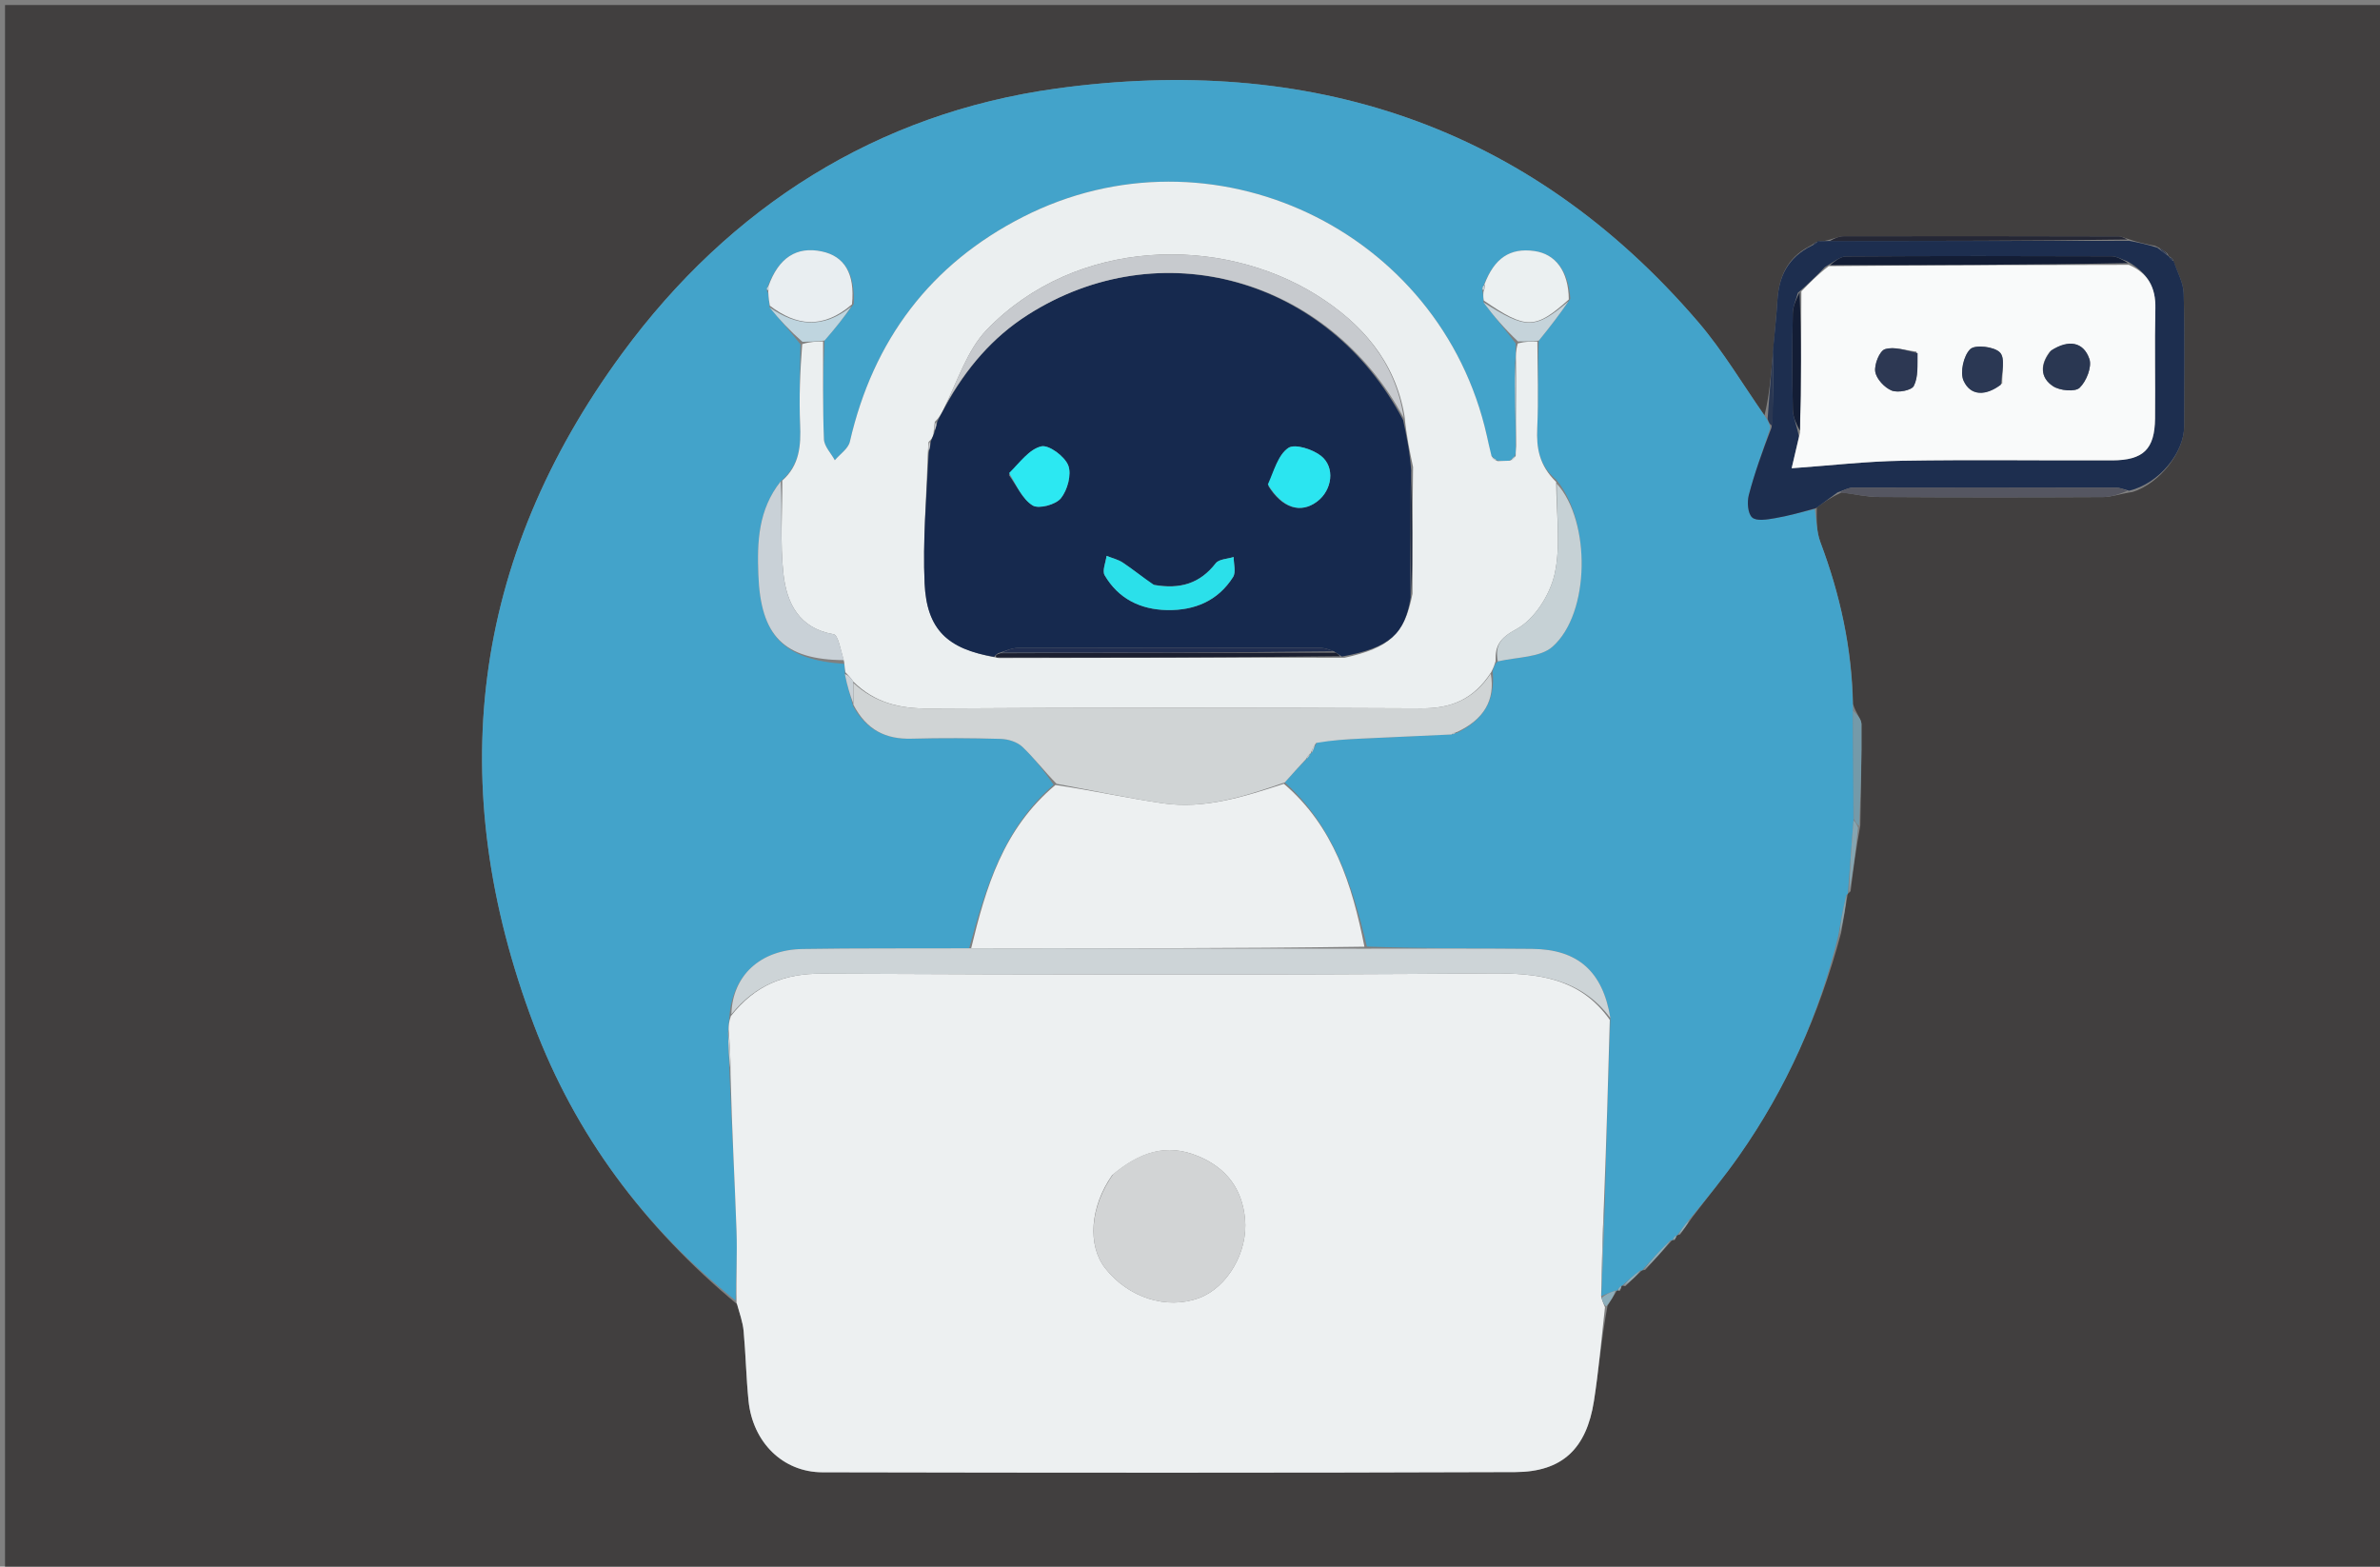 <svg version="1.1" id="Layer_1" xmlns="http://www.w3.org/2000/svg" xmlns:xlink="http://www.w3.org/1999/xlink" x="0px" y="0px"
	 width="100%" viewBox="0 0 474 312" enable-background="new 0 0 474 312" xml:space="preserve">
<rect x="0" y="0" width="474" height="312" fill="#808080" stroke="none"/>
<path fill="#413F3F" opacity="1" stroke="none" 
	d="
M297,313 
	C198,313 99.5,313 1,313 
	C1,209 1,105 1,1 
	C80,1 159,1 238,1 
	C317,1 396,1 475,1 
	C475,105 475,209 475,313 
	C415.833,313 356.667,313 297,313 
M431.95,51.063 
	C431.95,51.063 431.907,51.024 431.682,50.502 
	C431.105,50.044 430.529,49.587 429.217,48.963 
	C427.499,48.629 425.782,48.295 423.399,47.45 
	C422.922,47.319 422.446,47.075 421.969,47.074 
	C403.713,47.037 385.456,47.006 367.2,47.048 
	C366.122,47.05 365.046,47.658 363.307,47.997 
	C362.865,48.012 362.424,48.028 361.579,48.257 
	C361.328,48.44 361.134,48.672 360.308,49.08 
	C355.954,51.359 354.265,55.164 353.983,59.865 
	C353.778,63.265 353.388,66.653 353.037,70.957 
	C352.688,75.003 352.339,79.048 351.413,82.72 
	C347.036,76.498 343.135,69.868 338.205,64.119 
	C304.377,24.674 260.484,10.732 210.382,17.634 
	C174.7,22.549 145.408,41.131 123.951,70.323 
	C93.699,111.482 88.311,156.484 106.318,204.087 
	C114.59,225.956 128.175,244.315 146.866,259.806 
	C147.291,261.561 147.935,263.296 148.099,265.075 
	C148.528,269.709 148.608,274.376 149.081,279.003 
	C149.921,287.216 155.877,293.203 163.799,293.22 
	C209.789,293.318 255.78,293.343 301.77,293.18 
	C311.144,293.146 315.96,288.516 317.443,279.048 
	C318.413,272.854 318.929,266.59 320.162,260.033 
	C320.799,259.038 321.435,258.044 322.033,256.998 
	C322.033,256.998 322.027,257.062 322.638,257.067 
	C322.782,256.72 322.926,256.373 323.005,256.014 
	C323.005,256.014 323.027,256.076 323.698,256.149 
	C324.813,255.104 325.928,254.059 326.997,252.999 
	C326.997,252.999 327.014,253.045 327.667,252.897 
	C329.46,250.941 331.254,248.985 333.008,246.995 
	C333.008,246.995 333.016,247.045 333.547,246.927 
	C333.712,246.621 333.877,246.314 333.995,246.002 
	C333.995,246.002 334.021,246.041 334.603,245.856 
	C335.308,244.885 336.013,243.914 337.085,242.354 
	C340.189,238.292 343.437,234.331 346.37,230.148 
	C355.72,216.816 362.262,202.191 366.67,185.802 
	C367.129,183.194 367.588,180.585 367.987,177.997 
	C367.987,177.997 368.015,178.054 368.565,177.492 
	C369.078,173.379 369.59,169.266 370.496,164.411 
	C370.601,157.679 370.784,150.947 370.727,144.216 
	C370.718,143.162 369.616,142.117 369.04,140.192 
	C368.851,129.047 366.455,118.364 362.54,107.955 
	C361.773,105.916 361.786,103.582 361.828,101.049 
	C363.207,100.055 364.586,99.061 366.817,98.057 
	C369.257,98.378 371.695,98.962 374.137,98.977 
	C389.033,99.07 403.929,99.067 418.825,98.994 
	C420.551,98.985 422.274,98.343 424.735,97.978 
	C430.087,96.284 434.979,90.112 434.996,84.915 
	C435.026,76.09 435.132,67.261 434.901,58.441 
	C434.845,56.281 433.608,54.151 432.706,51.614 
	C432.524,51.369 432.29,51.194 431.95,51.063 
z"/>
<path fill="#43A3CA" opacity="1" stroke="none" 
	d="
M146.504,259.016 
	C128.175,244.315 114.59,225.956 106.318,204.087 
	C88.311,156.484 93.699,111.482 123.951,70.323 
	C145.408,41.131 174.7,22.549 210.382,17.634 
	C260.484,10.732 304.377,24.674 338.205,64.119 
	C343.135,69.868 347.036,76.498 351.749,83.247 
	C352.292,84.183 352.5,84.592 352.528,85.357 
	C350.968,89.994 349.433,94.233 348.297,98.577 
	C347.929,99.986 348.074,102.261 348.959,103.057 
	C349.827,103.838 351.971,103.461 353.489,103.204 
	C356.165,102.753 358.792,102.007 361.439,101.385 
	C361.786,103.582 361.773,105.916 362.54,107.955 
	C366.455,118.364 368.851,129.047 369.028,141.09 
	C369.075,149.005 369.134,156.022 369.133,163.458 
	C368.721,168.603 368.368,173.328 368.015,178.054 
	C368.015,178.054 367.987,177.997 367.724,178.229 
	C367.009,181.094 366.557,183.728 366.105,186.362 
	C362.262,202.191 355.72,216.816 346.37,230.148 
	C343.437,234.331 340.189,238.292 336.585,242.722 
	C335.398,244.074 334.709,245.058 334.021,246.041 
	C334.021,246.041 333.995,246.002 333.765,246.08 
	C333.361,246.454 333.189,246.75 333.016,247.045 
	C333.016,247.045 333.008,246.995 332.679,247.012 
	C330.571,249.034 328.792,251.04 327.014,253.045 
	C327.014,253.045 326.997,252.999 326.683,253.013 
	C325.255,254.043 324.141,255.059 323.027,256.076 
	C323.027,256.076 323.005,256.014 322.8,256.121 
	C322.406,256.506 322.216,256.784 322.027,257.062 
	C322.027,257.062 322.033,256.998 321.711,257.025 
	C320.557,257.421 319.725,257.79 318.875,258.137 
	C318.857,258.114 318.883,258.063 318.944,257.614 
	C319.216,251.357 319.426,245.55 319.622,239.291 
	C319.94,226.932 320.273,215.026 320.719,202.743 
	C319.202,193.427 314.195,189.064 305.173,188.982 
	C294.213,188.882 283.251,188.929 272.232,188.516 
	C269.285,176.109 265.581,164.516 255.881,155.819 
	C257.397,154.094 258.73,152.655 260.291,151.072 
	C260.702,150.627 260.885,150.326 261.034,150.019 
	C261.001,150.013 261.047,150.063 261.285,149.879 
	C261.69,149.127 261.857,148.559 262.367,147.765 
	C265.479,147.392 268.247,147.232 271.017,147.102 
	C277.04,146.818 283.065,146.549 289.327,146.226 
	C289.564,146.178 289.987,145.942 290.329,145.891 
	C295.45,143.319 297.846,139.487 297.275,133.692 
	C297.522,132.836 297.688,132.267 298.302,131.717 
	C302.282,130.825 306.732,130.956 309.179,128.807 
	C316.742,122.163 316.841,103.763 309.955,95.553 
	C306.54,92.662 305.969,89.236 306.155,85.259 
	C306.424,79.521 306.199,73.761 306.463,67.837 
	C308.721,65.073 310.701,62.484 312.75,59.517 
	C312.39,53.931 309.749,50.584 305.604,49.999 
	C300.741,49.313 297.629,51.39 295.477,56.845 
	C295.157,57.361 295.159,57.682 295.304,58.316 
	C295.361,59.038 295.441,59.448 295.438,60.202 
	C297.534,63.036 299.714,65.524 301.864,68.402 
	C301.864,69.83 301.893,70.869 301.733,72.274 
	C301.674,78.12 301.803,83.598 301.892,89.355 
	C301.858,90.008 301.864,90.382 301.644,90.9 
	C301.187,91.31 300.955,91.578 300.416,91.816 
	C299.491,91.801 298.874,91.818 298.083,91.644 
	C297.602,91.302 297.296,91.149 296.925,90.609 
	C296.614,89.083 296.376,87.943 296.122,86.807 
	C286.936,45.758 241.234,24.073 203.701,43.222 
	C185.293,52.614 173.905,67.753 169.261,87.97 
	C168.942,89.357 167.294,90.439 166.263,91.662 
	C165.506,90.265 164.149,88.891 164.092,87.466 
	C163.835,80.986 163.944,74.491 164.216,67.822 
	C166.313,65.412 168.116,63.183 170.034,60.543 
	C170.316,54.425 168.128,51.024 163.684,50.08 
	C158.635,49.009 155.065,51.337 152.897,57.12 
	C152.613,57.545 152.689,57.814 152.97,58.38 
	C153.07,59.455 153.197,60.167 153.273,61.225 
	C155.301,63.753 157.378,65.934 159.404,68.572 
	C159.333,74.181 159.128,79.341 159.353,84.482 
	C159.539,88.744 159.239,92.675 155.487,95.866 
	C150.987,101.539 150.789,107.959 151.035,114.46 
	C151.497,126.686 156.108,131.379 168.123,132.22 
	C168.232,132.997 168.301,133.44 168.262,134.266 
	C168.724,136.545 169.295,138.44 169.921,140.669 
	C172.574,145.411 176.441,147.25 181.531,147.112 
	C187.465,146.952 193.409,146.98 199.342,147.157 
	C200.805,147.201 202.593,147.766 203.62,148.737 
	C205.97,150.962 207.943,153.585 209.836,156.285 
	C199.754,165.067 196.318,176.82 193.005,188.869 
	C181.666,188.919 170.746,188.825 159.83,189.006 
	C151.392,189.146 145.854,194.333 145.266,202.463 
	C145.148,203.547 145.132,204.278 145.014,205.448 
	C145.059,208.555 145.205,211.222 145.312,214.323 
	C145.757,224.886 146.331,235.012 146.686,245.145 
	C146.848,249.761 146.578,254.392 146.504,259.016 
z"/>
<path fill="#EDF0F1" opacity="1" stroke="none" 
	d="
M145.115,205.009 
	C145.132,204.278 145.148,203.547 145.564,202.356 
	C150.481,196.1 156.31,193.877 163.734,193.911 
	C208.132,194.113 252.534,194.2 296.931,193.861 
	C306.423,193.789 314.745,194.807 320.606,203.119 
	C320.273,215.026 319.94,226.932 319.44,239.66 
	C319.143,246.342 319.013,252.203 318.883,258.063 
	C318.883,258.063 318.857,258.114 318.944,258.519 
	C319.236,259.402 319.442,259.879 319.648,260.357 
	C318.929,266.59 318.413,272.854 317.443,279.048 
	C315.96,288.516 311.144,293.146 301.77,293.18 
	C255.78,293.343 209.789,293.318 163.799,293.22 
	C155.877,293.203 149.921,287.216 149.081,279.003 
	C148.608,274.376 148.528,269.709 148.099,265.075 
	C147.935,263.296 147.291,261.561 146.685,259.411 
	C146.578,254.392 146.848,249.761 146.686,245.145 
	C146.331,235.012 145.757,224.886 145.494,214.002 
	C145.516,210.501 145.316,207.755 145.115,205.009 
M221.489,234.05 
	C217.095,240.306 216.527,248.018 220.124,252.597 
	C224.742,258.475 232.374,260.889 238.812,258.507 
	C244.407,256.437 248.612,249.367 247.957,242.698 
	C247.371,236.736 244.241,232.59 238.611,230.253 
	C232.289,227.629 226.967,229.475 221.489,234.05 
z"/>
<path fill="#1D2E4F" opacity="1" stroke="none" 
	d="
M361.634,101.217 
	C358.792,102.007 356.165,102.753 353.489,103.204 
	C351.971,103.461 349.827,103.838 348.959,103.057 
	C348.074,102.261 347.929,99.986 348.297,98.577 
	C349.433,94.233 350.968,89.994 352.815,85.151 
	C353.216,79.74 353.149,74.893 353.081,70.046 
	C353.388,66.653 353.778,63.265 353.983,59.865 
	C354.265,55.164 355.954,51.359 360.853,48.907 
	C361.65,48.552 361.844,48.321 361.982,48.043 
	C362.424,48.028 362.865,48.012 364.11,47.998 
	C384.63,47.986 404.348,47.974 424.065,47.961 
	C425.782,48.295 427.499,48.629 429.66,49.331 
	C430.704,50.141 431.306,50.582 431.907,51.024 
	C431.907,51.024 431.95,51.063 432.09,51.263 
	C432.416,51.697 432.643,51.879 432.913,52.008 
	C433.608,54.151 434.845,56.281 434.901,58.441 
	C435.132,67.261 435.026,76.09 434.996,84.915 
	C434.979,90.112 430.087,96.284 424.041,97.732 
	C422.702,97.355 422.057,97.112 421.412,97.11 
	C403.99,97.078 386.567,97.054 369.145,97.103 
	C368.084,97.106 367.025,97.731 365.966,98.066 
	C364.586,99.061 363.207,100.055 361.634,101.217 
M423.675,52.042 
	C422.633,51.694 421.591,51.045 420.547,51.042 
	C402.918,50.98 385.289,50.964 367.66,51.077 
	C366.442,51.084 365.23,52.186 363.453,53.178 
	C361.891,54.792 360.329,56.405 358.058,58.325 
	C357.706,59.678 357.072,61.027 357.049,62.386 
	C356.942,68.788 356.924,75.195 357.06,81.596 
	C357.093,83.12 357.842,84.628 358.278,86.986 
	C357.716,89.411 357.155,91.836 356.826,93.258 
	C364.508,92.711 371.665,91.879 378.833,91.76 
	C392.775,91.529 406.724,91.733 420.67,91.684 
	C426.885,91.662 429.133,89.452 429.199,83.333 
	C429.277,76.029 429.096,68.72 429.262,61.419 
	C429.357,57.26 427.799,54.391 423.675,52.042 
z"/>
<path fill="#555661" opacity="1" stroke="none" 
	d="
M366.391,98.062 
	C367.025,97.731 368.084,97.106 369.145,97.103 
	C386.567,97.054 403.99,97.078 421.412,97.11 
	C422.057,97.112 422.702,97.355 423.673,97.74 
	C422.274,98.343 420.551,98.985 418.825,98.994 
	C403.929,99.067 389.033,99.07 374.137,98.977 
	C371.695,98.962 369.257,98.378 366.391,98.062 
z"/>
<path fill="#252735" opacity="1" stroke="none" 
	d="
M423.732,47.706 
	C404.348,47.974 384.63,47.986 364.441,47.991 
	C365.046,47.658 366.122,47.05 367.2,47.048 
	C385.456,47.006 403.713,47.037 421.969,47.074 
	C422.446,47.075 422.922,47.319 423.732,47.706 
z"/>
<path fill="#749AA9" opacity="1" stroke="none" 
	d="
M369.193,163.039 
	C369.134,156.022 369.075,149.005 369.017,141.528 
	C369.616,142.117 370.718,143.162 370.727,144.216 
	C370.784,150.947 370.601,157.679 370.241,164.49 
	C369.721,164.06 369.457,163.549 369.193,163.039 
z"/>
<path fill="#86A5B1" opacity="1" stroke="none" 
	d="
M369.133,163.458 
	C369.457,163.549 369.721,164.06 370.044,164.862 
	C369.59,169.266 369.078,173.379 368.29,177.773 
	C368.368,173.328 368.721,168.603 369.133,163.458 
z"/>
<path fill="#2A3752" opacity="1" stroke="none" 
	d="
M353.059,70.501 
	C353.149,74.893 353.216,79.74 352.995,84.793 
	C352.5,84.592 352.292,84.183 352.037,83.435 
	C352.339,79.048 352.688,75.003 353.059,70.501 
z"/>
<path fill="#8DAFBC" opacity="1" stroke="none" 
	d="
M327.34,252.971 
	C328.792,251.04 330.571,249.034 332.698,247.029 
	C331.254,248.985 329.46,250.941 327.34,252.971 
z"/>
<path fill="#86A5B1" opacity="1" stroke="none" 
	d="
M366.387,186.082 
	C366.557,183.728 367.009,181.094 367.754,178.219 
	C367.588,180.585 367.129,183.194 366.387,186.082 
z"/>
<path fill="#8DAFBC" opacity="1" stroke="none" 
	d="
M319.905,260.195 
	C319.442,259.879 319.236,259.402 318.961,258.542 
	C319.725,257.79 320.557,257.421 321.73,257.051 
	C321.435,258.044 320.799,259.038 319.905,260.195 
z"/>
<path fill="#8DAFBC" opacity="1" stroke="none" 
	d="
M323.363,256.113 
	C324.141,255.059 325.255,254.043 326.706,253.02 
	C325.928,254.059 324.813,255.104 323.363,256.113 
z"/>
<path fill="#8DAFBC" opacity="1" stroke="none" 
	d="
M334.312,245.949 
	C334.709,245.058 335.398,244.074 336.402,243.017 
	C336.013,243.914 335.308,244.885 334.312,245.949 
z"/>
<path fill="#2A3752" opacity="1" stroke="none" 
	d="
M431.794,50.763 
	C431.306,50.582 430.704,50.141 430.028,49.414 
	C430.529,49.587 431.105,50.044 431.794,50.763 
z"/>
<path fill="#2A3752" opacity="1" stroke="none" 
	d="
M432.81,51.811 
	C432.643,51.879 432.416,51.697 432.117,51.275 
	C432.29,51.194 432.524,51.369 432.81,51.811 
z"/>
<path fill="#8DAFBC" opacity="1" stroke="none" 
	d="
M333.282,246.986 
	C333.189,246.75 333.361,246.454 333.788,246.083 
	C333.877,246.314 333.712,246.621 333.282,246.986 
z"/>
<path fill="#8DAFBC" opacity="1" stroke="none" 
	d="
M322.332,257.065 
	C322.216,256.784 322.406,256.506 322.833,256.127 
	C322.926,256.373 322.782,256.72 322.332,257.065 
z"/>
<path fill="#2A3752" opacity="1" stroke="none" 
	d="
M361.78,48.15 
	C361.844,48.321 361.65,48.552 361.198,48.843 
	C361.134,48.672 361.328,48.44 361.78,48.15 
z"/>
<path fill="#EBEFF0" opacity="1" stroke="none" 
	d="
M155.801,95.708 
	C159.239,92.675 159.539,88.744 159.353,84.482 
	C159.128,79.341 159.333,74.181 159.772,68.536 
	C161.435,68.029 162.679,68.015 163.922,68.002 
	C163.944,74.491 163.835,80.986 164.092,87.466 
	C164.149,88.891 165.506,90.265 166.263,91.662 
	C167.294,90.439 168.942,89.357 169.261,87.97 
	C173.905,67.753 185.293,52.614 203.701,43.222 
	C241.234,24.073 286.936,45.758 296.122,86.807 
	C296.376,87.943 296.614,89.083 297.057,90.849 
	C297.588,91.596 297.923,91.715 298.258,91.835 
	C298.874,91.818 299.491,91.801 300.701,91.752 
	C301.486,91.398 301.678,91.078 301.87,90.757 
	C301.864,90.382 301.858,90.008 301.958,88.884 
	C302.016,82.726 301.969,77.317 301.922,71.907 
	C301.893,70.869 301.864,69.83 302.293,68.388 
	C303.896,67.993 305.04,68.001 306.184,68.01 
	C306.199,73.761 306.424,79.521 306.155,85.259 
	C305.969,89.236 306.54,92.662 309.923,95.994 
	C309.976,102.676 310.885,108.805 309.592,114.428 
	C308.65,118.527 305.567,123.368 302.033,125.279 
	C298.711,127.076 297.751,128.545 297.855,131.698 
	C297.688,132.267 297.522,132.836 296.978,133.877 
	C293.467,139.308 289.007,141.1 283.137,141.071 
	C250.425,140.911 217.711,140.891 184.999,141.106 
	C179.182,141.144 174.219,139.967 169.93,135.727 
	C169.384,134.92 168.877,134.401 168.37,133.883 
	C168.301,133.44 168.232,132.997 168.117,131.806 
	C167.399,129.41 166.949,126.477 166.019,126.317 
	C159.109,125.124 156.686,120.102 156.035,114.341 
	C155.341,108.2 155.829,101.925 155.801,95.708 
M186.179,84.005 
	C186.087,84.665 185.994,85.324 185.886,86.656 
	C185.719,87.069 185.553,87.482 184.926,88.022 
	C184.878,88.67 184.831,89.319 184.753,90.808 
	C184.506,99.263 183.761,107.74 184.145,116.166 
	C184.567,125.414 188.732,129.28 198.917,131.064 
	C221.613,131.006 244.309,130.948 267.767,131.002 
	C276.779,129.015 279.767,126.294 281.317,118.247 
	C281.311,110.107 281.305,101.967 281.425,93.008 
	C280.767,89.896 280.109,86.784 279.726,82.864 
	C277.884,71.917 271.118,64.323 262.192,58.744 
	C243.108,46.816 214.311,47.28 196.548,65.647 
	C192.605,69.725 190.749,75.822 187.853,81.631 
	C187.465,82.397 187.077,83.163 186.179,84.005 
z"/>
<path fill="#EDF0F1" opacity="1" stroke="none" 
	d="
M193.425,188.844 
	C196.318,176.82 199.754,165.067 210.202,156.336 
	C217.711,157.443 224.587,158.958 231.537,159.978 
	C239.933,161.21 247.839,158.63 255.697,156.104 
	C265.581,164.516 269.285,176.109 271.74,188.543 
	C245.347,188.924 219.386,188.884 193.425,188.844 
z"/>
<path fill="#D0D4D5" opacity="1" stroke="none" 
	d="
M255.881,155.819 
	C247.839,158.63 239.933,161.21 231.537,159.978 
	C224.587,158.958 217.711,157.443 210.436,156.097 
	C207.943,153.585 205.97,150.962 203.62,148.737 
	C202.593,147.766 200.805,147.201 199.342,147.157 
	C193.409,146.98 187.465,146.952 181.531,147.112 
	C176.441,147.25 172.574,145.411 169.956,140.332 
	C169.946,138.446 169.957,137.231 169.968,136.015 
	C174.219,139.967 179.182,141.144 184.999,141.106 
	C217.711,140.891 250.425,140.911 283.137,141.071 
	C289.007,141.1 293.467,139.308 296.898,134.165 
	C297.846,139.487 295.45,143.319 290.206,145.769 
	C289.523,145.89 289.306,146.082 289.089,146.275 
	C283.065,146.549 277.04,146.818 271.017,147.102 
	C268.247,147.232 265.479,147.392 262.135,147.956 
	C261.388,148.937 261.218,149.5 261.047,150.063 
	C261.047,150.063 261.001,150.013 260.803,150.157 
	C260.425,150.606 260.244,150.91 260.063,151.215 
	C258.73,152.655 257.397,154.094 255.881,155.819 
z"/>
<path fill="#CDD4D7" opacity="1" stroke="none" 
	d="
M193.005,188.869 
	C219.386,188.884 245.347,188.924 271.799,188.938 
	C283.251,188.929 294.213,188.882 305.173,188.982 
	C314.195,189.064 319.202,193.427 320.719,202.743 
	C314.745,194.807 306.423,193.789 296.931,193.861 
	C252.534,194.2 208.132,194.113 163.734,193.911 
	C156.31,193.877 150.481,196.1 145.665,202.003 
	C145.854,194.333 151.392,189.146 159.83,189.006 
	C170.746,188.825 181.666,188.919 193.005,188.869 
z"/>
<path fill="#C6D1D5" opacity="1" stroke="none" 
	d="
M298.302,131.717 
	C297.751,128.545 298.711,127.076 302.033,125.279 
	C305.567,123.368 308.65,118.527 309.592,114.428 
	C310.885,108.805 309.976,102.676 310.042,96.322 
	C316.841,103.763 316.742,122.163 309.179,128.807 
	C306.732,130.956 302.282,130.825 298.302,131.717 
z"/>
<path fill="#C9D1D7" opacity="1" stroke="none" 
	d="
M155.487,95.866 
	C155.829,101.925 155.341,108.2 156.035,114.341 
	C156.686,120.102 159.109,125.124 166.019,126.317 
	C166.949,126.477 167.399,129.41 168.077,131.472 
	C156.108,131.379 151.497,126.686 151.035,114.46 
	C150.789,107.959 150.987,101.539 155.487,95.866 
z"/>
<path fill="#E9EEF1" opacity="1" stroke="none" 
	d="
M153.323,60.88 
	C153.197,60.167 153.07,59.455 153.009,58.134 
	C153.074,57.525 153.027,57.029 153.027,57.029 
	C155.065,51.337 158.635,49.009 163.684,50.08 
	C168.128,51.024 170.316,54.425 169.677,60.612 
	C163.85,65.638 158.565,64.878 153.323,60.88 
z"/>
<path fill="#EBF0F1" opacity="1" stroke="none" 
	d="
M295.633,56.651 
	C297.629,51.39 300.741,49.313 305.604,49.999 
	C309.749,50.584 312.39,53.931 312.441,59.637 
	C305.737,65.657 303.931,65.626 295.52,59.857 
	C295.441,59.448 295.361,59.038 295.447,58.119 
	C295.759,57.293 295.766,56.974 295.633,56.651 
z"/>
<path fill="#C5D3DA" opacity="1" stroke="none" 
	d="
M295.438,60.202 
	C303.931,65.626 305.737,65.657 312.372,60.014 
	C310.701,62.484 308.721,65.073 306.463,67.837 
	C305.04,68.001 303.896,67.993 302.322,67.999 
	C299.714,65.524 297.534,63.036 295.438,60.202 
z"/>
<path fill="#BFD5DF" opacity="1" stroke="none" 
	d="
M153.273,61.225 
	C158.565,64.878 163.85,65.638 169.562,61.023 
	C168.116,63.183 166.313,65.412 164.216,67.822 
	C162.679,68.015 161.435,68.029 159.824,68.079 
	C157.378,65.934 155.301,63.753 153.273,61.225 
z"/>
<path fill="#8DAFBC" opacity="1" stroke="none" 
	d="
M318.944,257.614 
	C319.013,252.203 319.143,246.342 319.455,240.112 
	C319.426,245.55 319.216,251.357 318.944,257.614 
z"/>
<path fill="#C5D3DA" opacity="1" stroke="none" 
	d="
M301.733,72.274 
	C301.969,77.317 302.016,82.726 301.998,88.606 
	C301.803,83.598 301.674,78.12 301.733,72.274 
z"/>
<path fill="#C9D1D7" opacity="1" stroke="none" 
	d="
M169.93,135.727 
	C169.957,137.231 169.946,138.446 169.9,139.999 
	C169.295,138.44 168.724,136.545 168.262,134.266 
	C168.877,134.401 169.384,134.92 169.93,135.727 
z"/>
<path fill="#CDD4D7" opacity="1" stroke="none" 
	d="
M145.014,205.448 
	C145.316,207.755 145.516,210.501 145.533,213.568 
	C145.205,211.222 145.059,208.555 145.014,205.448 
z"/>
<path fill="#C6D1D5" opacity="1" stroke="none" 
	d="
M261.285,149.879 
	C261.218,149.5 261.388,148.937 261.792,148.183 
	C261.857,148.559 261.69,149.127 261.285,149.879 
z"/>
<path fill="#C6D1D5" opacity="1" stroke="none" 
	d="
M260.291,151.072 
	C260.244,150.91 260.425,150.606 260.836,150.162 
	C260.885,150.326 260.702,150.627 260.291,151.072 
z"/>
<path fill="#C6D1D5" opacity="1" stroke="none" 
	d="
M289.327,146.226 
	C289.306,146.082 289.523,145.89 289.863,145.82 
	C289.987,145.942 289.564,146.178 289.327,146.226 
z"/>
<path fill="#C5D3DA" opacity="1" stroke="none" 
	d="
M301.644,90.9 
	C301.678,91.078 301.486,91.398 301.009,91.783 
	C300.955,91.578 301.187,91.31 301.644,90.9 
z"/>
<path fill="#C5D3DA" opacity="1" stroke="none" 
	d="
M298.083,91.644 
	C297.923,91.715 297.588,91.596 297.121,91.237 
	C297.296,91.149 297.602,91.302 298.083,91.644 
z"/>
<path fill="#C5D3DA" opacity="1" stroke="none" 
	d="
M295.477,56.845 
	C295.766,56.974 295.759,57.293 295.47,57.806 
	C295.159,57.682 295.157,57.361 295.477,56.845 
z"/>
<path fill="#BFD5DF" opacity="1" stroke="none" 
	d="
M152.897,57.12 
	C153.027,57.029 153.074,57.525 153.035,57.771 
	C152.689,57.814 152.613,57.545 152.897,57.12 
z"/>
<path fill="#D2D4D5" opacity="1" stroke="none" 
	d="
M221.754,233.784 
	C226.967,229.475 232.289,227.629 238.611,230.253 
	C244.241,232.59 247.371,236.736 247.957,242.698 
	C248.612,249.367 244.407,256.437 238.812,258.507 
	C232.374,260.889 224.742,258.475 220.124,252.597 
	C216.527,248.018 217.095,240.306 221.754,233.784 
z"/>
<path fill="#F9FAFA" opacity="1" stroke="none" 
	d="
M358.767,58.019 
	C360.329,56.405 361.891,54.792 364.201,53.005 
	C384.629,52.803 404.309,52.776 423.988,52.748 
	C427.799,54.391 429.357,57.26 429.262,61.419 
	C429.096,68.72 429.277,76.029 429.199,83.333 
	C429.133,89.452 426.885,91.662 420.67,91.684 
	C406.724,91.733 392.775,91.529 378.833,91.76 
	C371.665,91.879 364.508,92.711 356.826,93.258 
	C357.155,91.836 357.716,89.411 358.482,86.2 
	C358.714,76.282 358.741,67.15 358.767,58.019 
M398.769,76.351 
	C398.692,74.233 399.41,71.358 398.316,70.207 
	C397.193,69.027 393.392,68.583 392.4,69.531 
	C391.065,70.806 390.311,74.174 391.071,75.837 
	C392.457,78.865 395.448,78.931 398.769,76.351 
M381.679,70.025 
	C379.567,69.79 377.27,68.965 375.411,69.544 
	C374.335,69.88 373.25,72.589 373.476,74.023 
	C373.703,75.467 375.328,77.213 376.757,77.786 
	C377.98,78.276 380.7,77.754 381.155,76.862 
	C382.062,75.08 381.872,72.738 381.679,70.025 
M408.249,70.017 
	C406.284,72.536 406.269,75.204 408.898,76.924 
	C410.247,77.806 413.26,78.095 414.175,77.229 
	C415.523,75.954 416.668,73.059 416.117,71.475 
	C414.927,68.055 411.97,67.567 408.249,70.017 
z"/>
<path fill="#131D35" opacity="1" stroke="none" 
	d="
M423.832,52.395 
	C404.309,52.776 384.629,52.803 364.482,52.805 
	C365.23,52.186 366.442,51.084 367.66,51.077 
	C385.289,50.964 402.918,50.98 420.547,51.042 
	C421.591,51.045 422.633,51.694 423.832,52.395 
z"/>
<path fill="#131D35" opacity="1" stroke="none" 
	d="
M358.413,58.172 
	C358.741,67.15 358.714,76.282 358.474,85.778 
	C357.842,84.628 357.093,83.12 357.06,81.596 
	C356.924,75.195 356.942,68.788 357.049,62.386 
	C357.072,61.027 357.706,59.678 358.413,58.172 
z"/>
<path fill="#16294E" opacity="1" stroke="none" 
	d="
M280.944,119.003 
	C279.767,126.294 276.779,129.015 267.254,130.759 
	C266.531,130.284 266.282,130.109 265.674,129.727 
	C264.549,129.312 263.743,129.027 262.938,129.026 
	C242.867,129 222.796,128.986 202.725,129.045 
	C201.484,129.048 200.244,129.661 198.809,130.092 
	C198.368,130.361 198.165,130.571 198.005,130.822 
	C188.732,129.28 184.567,125.414 184.145,116.166 
	C183.761,107.74 184.506,99.263 184.968,90.179 
	C185.252,88.998 185.319,88.447 185.387,87.895 
	C185.553,87.482 185.719,87.069 186.103,86.117 
	C186.444,85.029 186.567,84.479 186.69,83.93 
	C187.077,83.163 187.465,82.397 188.175,81.124 
	C192.439,73.333 197.651,67.194 204.684,62.709 
	C231.028,45.91 264.556,55.314 279.45,83.673 
	C280.109,86.784 280.767,89.896 281.051,93.723 
	C280.766,102.627 280.855,110.815 280.944,119.003 
M229.488,116.407 
	C227.544,114.946 225.653,113.407 223.633,112.06 
	C222.675,111.421 221.474,111.149 220.382,110.71 
	C220.224,112.016 219.478,113.665 220.007,114.569 
	C222.735,119.232 227.111,121.398 232.433,121.498 
	C237.914,121.6 242.569,119.672 245.577,114.92 
	C246.189,113.953 245.686,112.281 245.696,110.933 
	C244.477,111.328 242.769,111.344 242.122,112.181 
	C239.02,116.19 235.065,117.436 229.488,116.407 
M252.63,96.838 
	C255.392,101.228 259.04,102.362 262.348,99.858 
	C265.304,97.619 265.973,93.077 263.09,90.789 
	C261.421,89.466 257.869,88.335 256.586,89.208 
	C254.56,90.586 253.729,93.721 252.63,96.838 
M200.934,94.603 
	C202.463,96.7 203.619,99.403 205.664,100.665 
	C206.877,101.413 210.261,100.508 211.285,99.234 
	C212.593,97.608 213.448,94.494 212.752,92.696 
	C212.054,90.892 208.887,88.543 207.381,88.897 
	C205.005,89.457 203.112,92.075 200.934,94.603 
z"/>
<path fill="#C7CACE" opacity="1" stroke="none" 
	d="
M279.588,83.268 
	C264.556,55.314 231.028,45.91 204.684,62.709 
	C197.651,67.194 192.439,73.333 188.215,80.803 
	C190.749,75.822 192.605,69.725 196.548,65.647 
	C214.311,47.28 243.108,46.816 262.192,58.744 
	C271.118,64.323 277.884,71.917 279.588,83.268 
z"/>
<path fill="#1B1F30" opacity="1" stroke="none" 
	d="
M265.995,129.99 
	C266.282,130.109 266.531,130.284 266.873,130.703 
	C244.309,130.948 221.613,131.006 198.461,130.943 
	C198.165,130.571 198.368,130.361 199.277,130.096 
	C221.958,129.996 243.976,129.993 265.995,129.99 
z"/>
<path fill="#19243D" opacity="1" stroke="none" 
	d="
M281.13,118.625 
	C280.855,110.815 280.766,102.627 280.988,94.133 
	C281.305,101.967 281.311,110.107 281.13,118.625 
z"/>
<path fill="#C7CACE" opacity="1" stroke="none" 
	d="
M185.156,87.959 
	C185.319,88.447 185.252,88.998 184.984,89.758 
	C184.831,89.319 184.878,88.67 185.156,87.959 
z"/>
<path fill="#C7CACE" opacity="1" stroke="none" 
	d="
M186.434,83.967 
	C186.567,84.479 186.444,85.029 186.111,85.781 
	C185.994,85.324 186.087,84.665 186.434,83.967 
z"/>
<path fill="#2B3854" opacity="1" stroke="none" 
	d="
M398.487,76.622 
	C395.448,78.931 392.457,78.865 391.071,75.837 
	C390.311,74.174 391.065,70.806 392.4,69.531 
	C393.392,68.583 397.193,69.027 398.316,70.207 
	C399.41,71.358 398.692,74.233 398.487,76.622 
z"/>
<path fill="#2D3853" opacity="1" stroke="none" 
	d="
M381.907,70.326 
	C381.872,72.738 382.062,75.08 381.155,76.862 
	C380.7,77.754 377.98,78.276 376.757,77.786 
	C375.328,77.213 373.703,75.467 373.476,74.023 
	C373.25,72.589 374.335,69.88 375.411,69.544 
	C377.27,68.965 379.567,69.79 381.907,70.326 
z"/>
<path fill="#2A3752" opacity="1" stroke="none" 
	d="
M408.537,69.774 
	C411.97,67.567 414.927,68.055 416.117,71.475 
	C416.668,73.059 415.523,75.954 414.175,77.229 
	C413.26,78.095 410.247,77.806 408.898,76.924 
	C406.269,75.204 406.284,72.536 408.537,69.774 
z"/>
<path fill="#2BE0EA" opacity="1" stroke="none" 
	d="
M229.869,116.514 
	C235.065,117.436 239.02,116.19 242.122,112.181 
	C242.769,111.344 244.477,111.328 245.696,110.933 
	C245.686,112.281 246.189,113.953 245.577,114.92 
	C242.569,119.672 237.914,121.6 232.433,121.498 
	C227.111,121.398 222.735,119.232 220.007,114.569 
	C219.478,113.665 220.224,112.016 220.382,110.71 
	C221.474,111.149 222.675,111.421 223.633,112.06 
	C225.653,113.407 227.544,114.946 229.869,116.514 
z"/>
<path fill="#2BE5F0" opacity="1" stroke="none" 
	d="
M252.511,96.475 
	C253.729,93.721 254.56,90.586 256.586,89.208 
	C257.869,88.335 261.421,89.466 263.09,90.789 
	C265.973,93.077 265.304,97.619 262.348,99.858 
	C259.04,102.362 255.392,101.228 252.511,96.475 
z"/>
<path fill="#2CE8F2" opacity="1" stroke="none" 
	d="
M200.975,94.212 
	C203.112,92.075 205.005,89.457 207.381,88.897 
	C208.887,88.543 212.054,90.892 212.752,92.696 
	C213.448,94.494 212.593,97.608 211.285,99.234 
	C210.261,100.508 206.877,101.413 205.664,100.665 
	C203.619,99.403 202.463,96.7 200.975,94.212 
z"/>
<path fill="#212E50" opacity="1" stroke="none" 
	d="
M265.674,129.727 
	C243.976,129.993 221.958,129.996 199.472,129.994 
	C200.244,129.661 201.484,129.048 202.725,129.045 
	C222.796,128.986 242.867,129 262.938,129.026 
	C263.743,129.027 264.549,129.312 265.674,129.727 
z"/>
</svg>